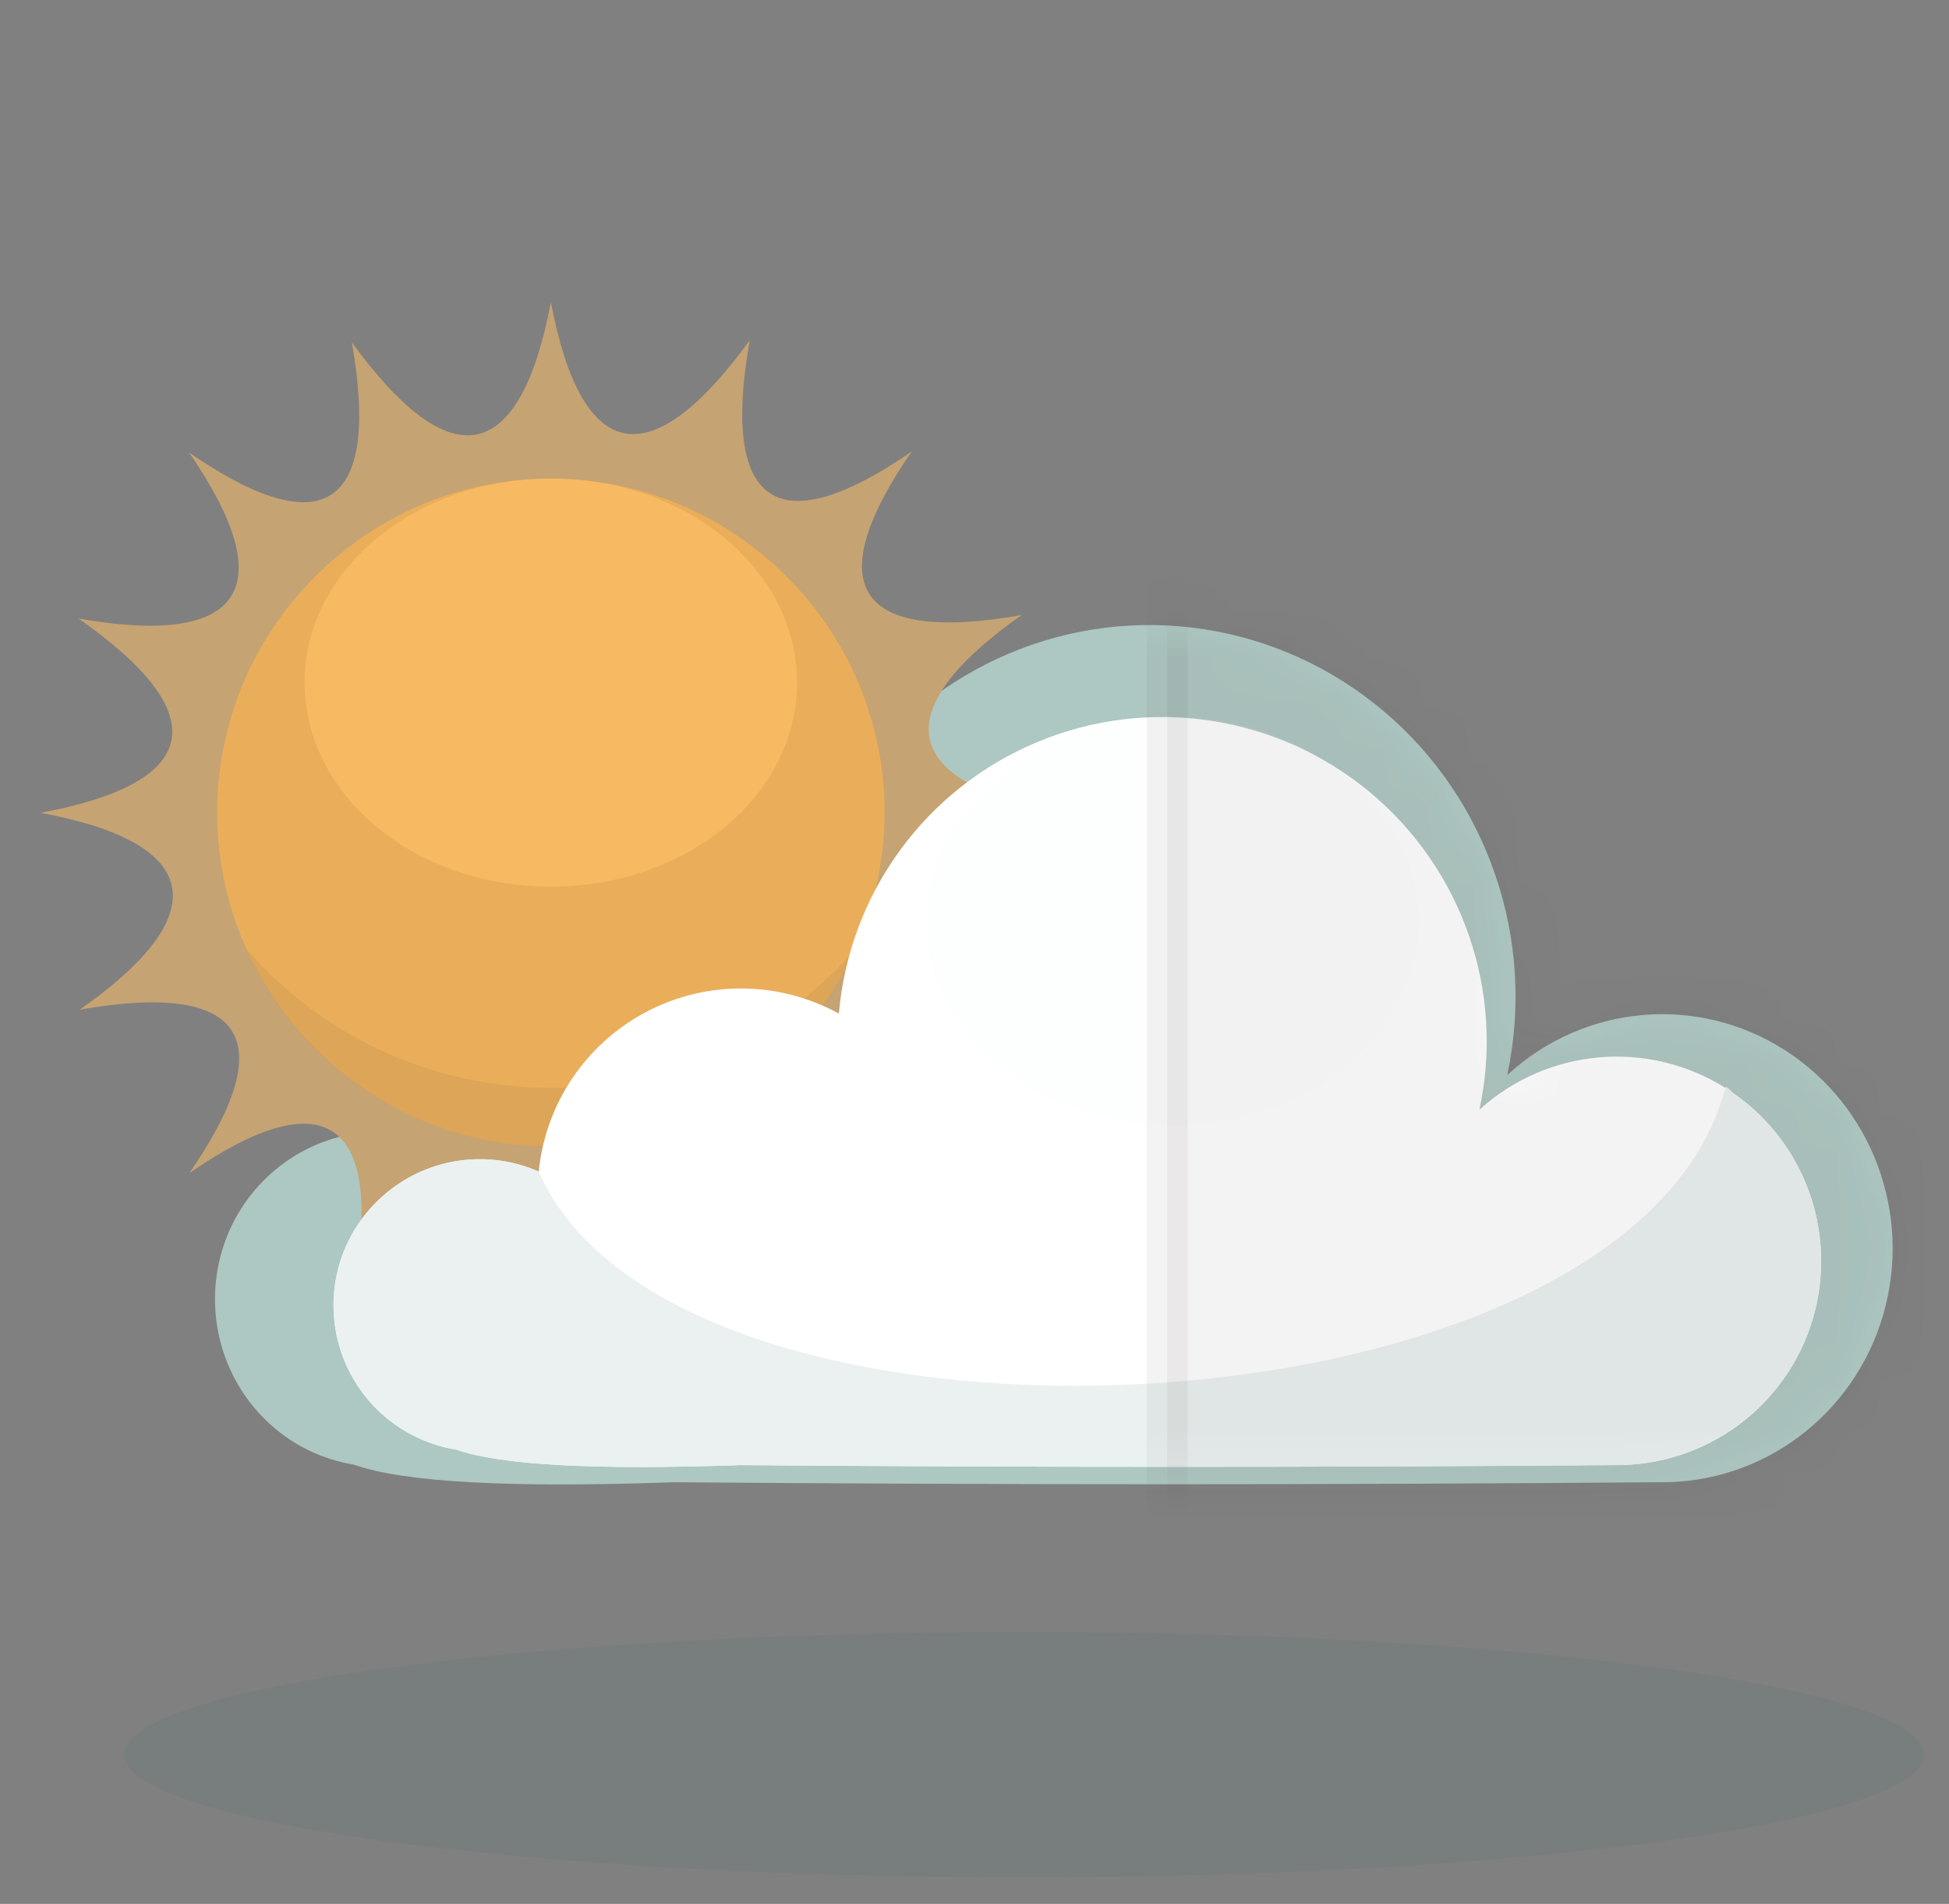 <svg width="43" height="42" viewBox="0 0 43 42" fill="none" xmlns="http://www.w3.org/2000/svg">
<rect x="0" y="0" width="43" height="42" fill="#808080" stroke="none"/>
<path fill-rule="evenodd" clip-rule="evenodd" d="M36.605 32.698C38.886 32.73 40.907 31.216 41.55 28.998C42.193 26.775 41.303 24.394 39.374 23.163C37.446 21.932 34.942 22.158 33.254 23.716C33.891 20.732 32.834 17.636 30.528 15.688C28.216 13.735 25.026 13.245 22.256 14.419C19.481 15.594 17.577 18.238 17.317 21.285C15.827 20.456 14.028 20.437 12.526 21.241C11.024 22.045 10.016 23.559 9.849 25.28C8.557 24.702 7.055 24.934 5.992 25.877C4.922 26.819 4.496 28.301 4.885 29.683C5.275 31.059 6.412 32.083 7.803 32.309C8.891 32.698 11.244 32.828 14.863 32.698C22.108 32.757 29.355 32.757 36.605 32.698Z" fill="#ADC7C2"/>
<path fill-rule="evenodd" clip-rule="evenodd" d="M4.172 9.983C6.212 12.943 5.395 14.291 1.733 13.645C4.781 15.777 4.425 17.279 0.889 17.931C4.425 18.578 4.803 20.14 1.76 22.273C5.422 21.631 6.217 22.925 4.178 25.879C7.132 23.84 8.459 24.668 7.818 28.33C9.95 25.282 11.507 25.644 12.154 29.179C12.8 25.644 14.291 25.309 16.424 28.357C15.777 24.695 17.147 23.868 20.107 25.907C18.068 22.947 18.841 21.642 22.503 22.289C19.455 20.157 19.883 18.578 23.418 17.931C19.883 17.279 19.499 15.706 22.541 13.568C18.88 14.215 18.074 12.921 20.113 9.961C17.158 12 15.898 11.172 16.539 7.511C14.319 10.553 12.828 10.202 12.154 6.666C11.479 10.202 9.983 10.602 7.763 7.554C8.404 11.216 7.127 12.022 4.172 9.983Z" fill="#C6A372"/>
<path fill-rule="evenodd" clip-rule="evenodd" d="M12.154 25.287C16.21 25.287 19.516 21.976 19.516 17.92C19.516 13.869 16.21 10.558 12.154 10.558C8.098 10.558 4.792 13.869 4.792 17.92C4.792 21.976 8.098 25.287 12.154 25.287Z" fill="#EAAE5A"/>
<path opacity="0.6" fill-rule="evenodd" clip-rule="evenodd" d="M12.153 10.558C15.157 10.558 17.585 12.575 17.585 15.058C17.585 17.547 15.157 19.559 12.153 19.559C9.149 19.559 6.721 17.547 6.721 15.058C6.721 12.575 9.149 10.558 12.153 10.558Z" fill="#FFC16A"/>
<path opacity="0.5" fill-rule="evenodd" clip-rule="evenodd" d="M5.433 20.935C7.121 22.881 9.571 23.999 12.153 23.999C14.735 23.999 17.185 22.881 18.874 20.935C17.69 23.582 15.059 25.287 12.153 25.287C9.248 25.287 6.617 23.582 5.433 20.935Z" fill="#CE9C54"/>
<path fill-rule="evenodd" clip-rule="evenodd" d="M35.61 32.32C37.633 32.347 39.426 31.026 39.996 29.091C40.566 27.151 39.776 25.073 38.066 23.999C36.356 22.924 34.136 23.122 32.639 24.481C33.204 21.877 32.267 19.175 30.222 17.476C28.172 15.771 25.343 15.343 22.888 16.369C20.426 17.393 18.738 19.701 18.508 22.36C17.187 21.636 15.592 21.62 14.26 22.322C12.928 23.023 12.034 24.344 11.886 25.846C10.741 25.342 9.408 25.545 8.466 26.367C7.517 27.189 7.139 28.483 7.484 29.689C7.83 30.889 8.838 31.783 10.072 31.98C11.037 32.32 13.123 32.433 16.332 32.32C22.756 32.371 29.182 32.371 35.61 32.32Z" fill="white"/>
<path opacity="0.1" fill-rule="evenodd" clip-rule="evenodd" d="M25.864 15.82C28.868 15.82 31.302 17.832 31.302 20.321C31.302 22.804 28.868 24.821 25.864 24.821C22.866 24.821 20.432 22.804 20.432 20.321C20.432 17.832 22.866 15.82 25.864 15.82Z" fill="#EAF1F0"/>
<path fill-rule="evenodd" clip-rule="evenodd" d="M35.61 32.32C37.633 32.347 39.426 31.026 39.996 29.091C40.544 27.227 39.837 25.226 38.252 24.125C38.192 24.081 38.083 23.927 38.066 23.998C36 31.93 14.934 32.846 11.886 25.846C11.857 25.831 11.826 25.818 11.793 25.807C10.669 25.352 9.381 25.566 8.466 26.367C7.517 27.189 7.139 28.482 7.484 29.688C7.83 30.889 8.838 31.782 10.072 31.98C11.037 32.32 13.123 32.433 16.332 32.32C22.756 32.371 29.182 32.371 35.61 32.32Z" fill="#EAF1F0"/>
<mask id="mask0_267_26617" style="mask-type:alpha" maskUnits="userSpaceOnUse" x="4" y="13" width="38" height="20">
<path fill-rule="evenodd" clip-rule="evenodd" d="M36.605 32.699C38.886 32.73 40.907 31.216 41.55 28.999C42.193 26.775 41.303 24.395 39.374 23.164C37.446 21.932 34.942 22.159 33.254 23.716C33.891 20.733 32.834 17.636 30.528 15.689C28.216 13.735 25.026 13.245 22.256 14.42C19.481 15.595 17.577 18.239 17.317 21.285C15.827 20.456 14.028 20.437 12.526 21.241C11.024 22.046 10.016 23.559 9.849 25.28C8.557 24.703 7.055 24.935 5.992 25.877C4.922 26.819 4.496 28.302 4.885 29.684C5.275 31.059 6.412 32.083 7.803 32.309C8.891 32.699 11.244 32.828 14.863 32.699C22.108 32.757 29.355 32.757 36.605 32.699Z" fill="#ADC7C2"/>
<path fill-rule="evenodd" clip-rule="evenodd" d="M35.61 32.32C37.633 32.347 39.426 31.026 39.996 29.091C40.566 27.151 39.776 25.073 38.066 23.999C36.356 22.924 34.136 23.122 32.639 24.481C33.204 21.877 32.267 19.175 30.222 17.476C28.172 15.771 25.343 15.343 22.888 16.368C20.426 17.393 18.738 19.701 18.508 22.36C17.187 21.636 15.592 21.62 14.26 22.321C12.928 23.023 12.034 24.344 11.886 25.846C10.741 25.342 9.408 25.544 8.466 26.367C7.517 27.189 7.139 28.483 7.484 29.689C7.83 30.889 8.838 31.782 10.072 31.98C11.037 32.32 13.123 32.433 16.332 32.32C22.756 32.371 29.182 32.371 35.61 32.32Z" fill="white"/>
</mask>
<g mask="url(#mask0_267_26617)">
<rect opacity="0.06" x="25.751" y="11.921" width="20.764" height="25.278" fill="#443D32" stroke="#443D32" stroke-width="0.903"/>
</g>
<ellipse opacity="0.1" cx="22.592" cy="38.708" rx="19.861" ry="2.708" fill="#327267"/>
</svg>
